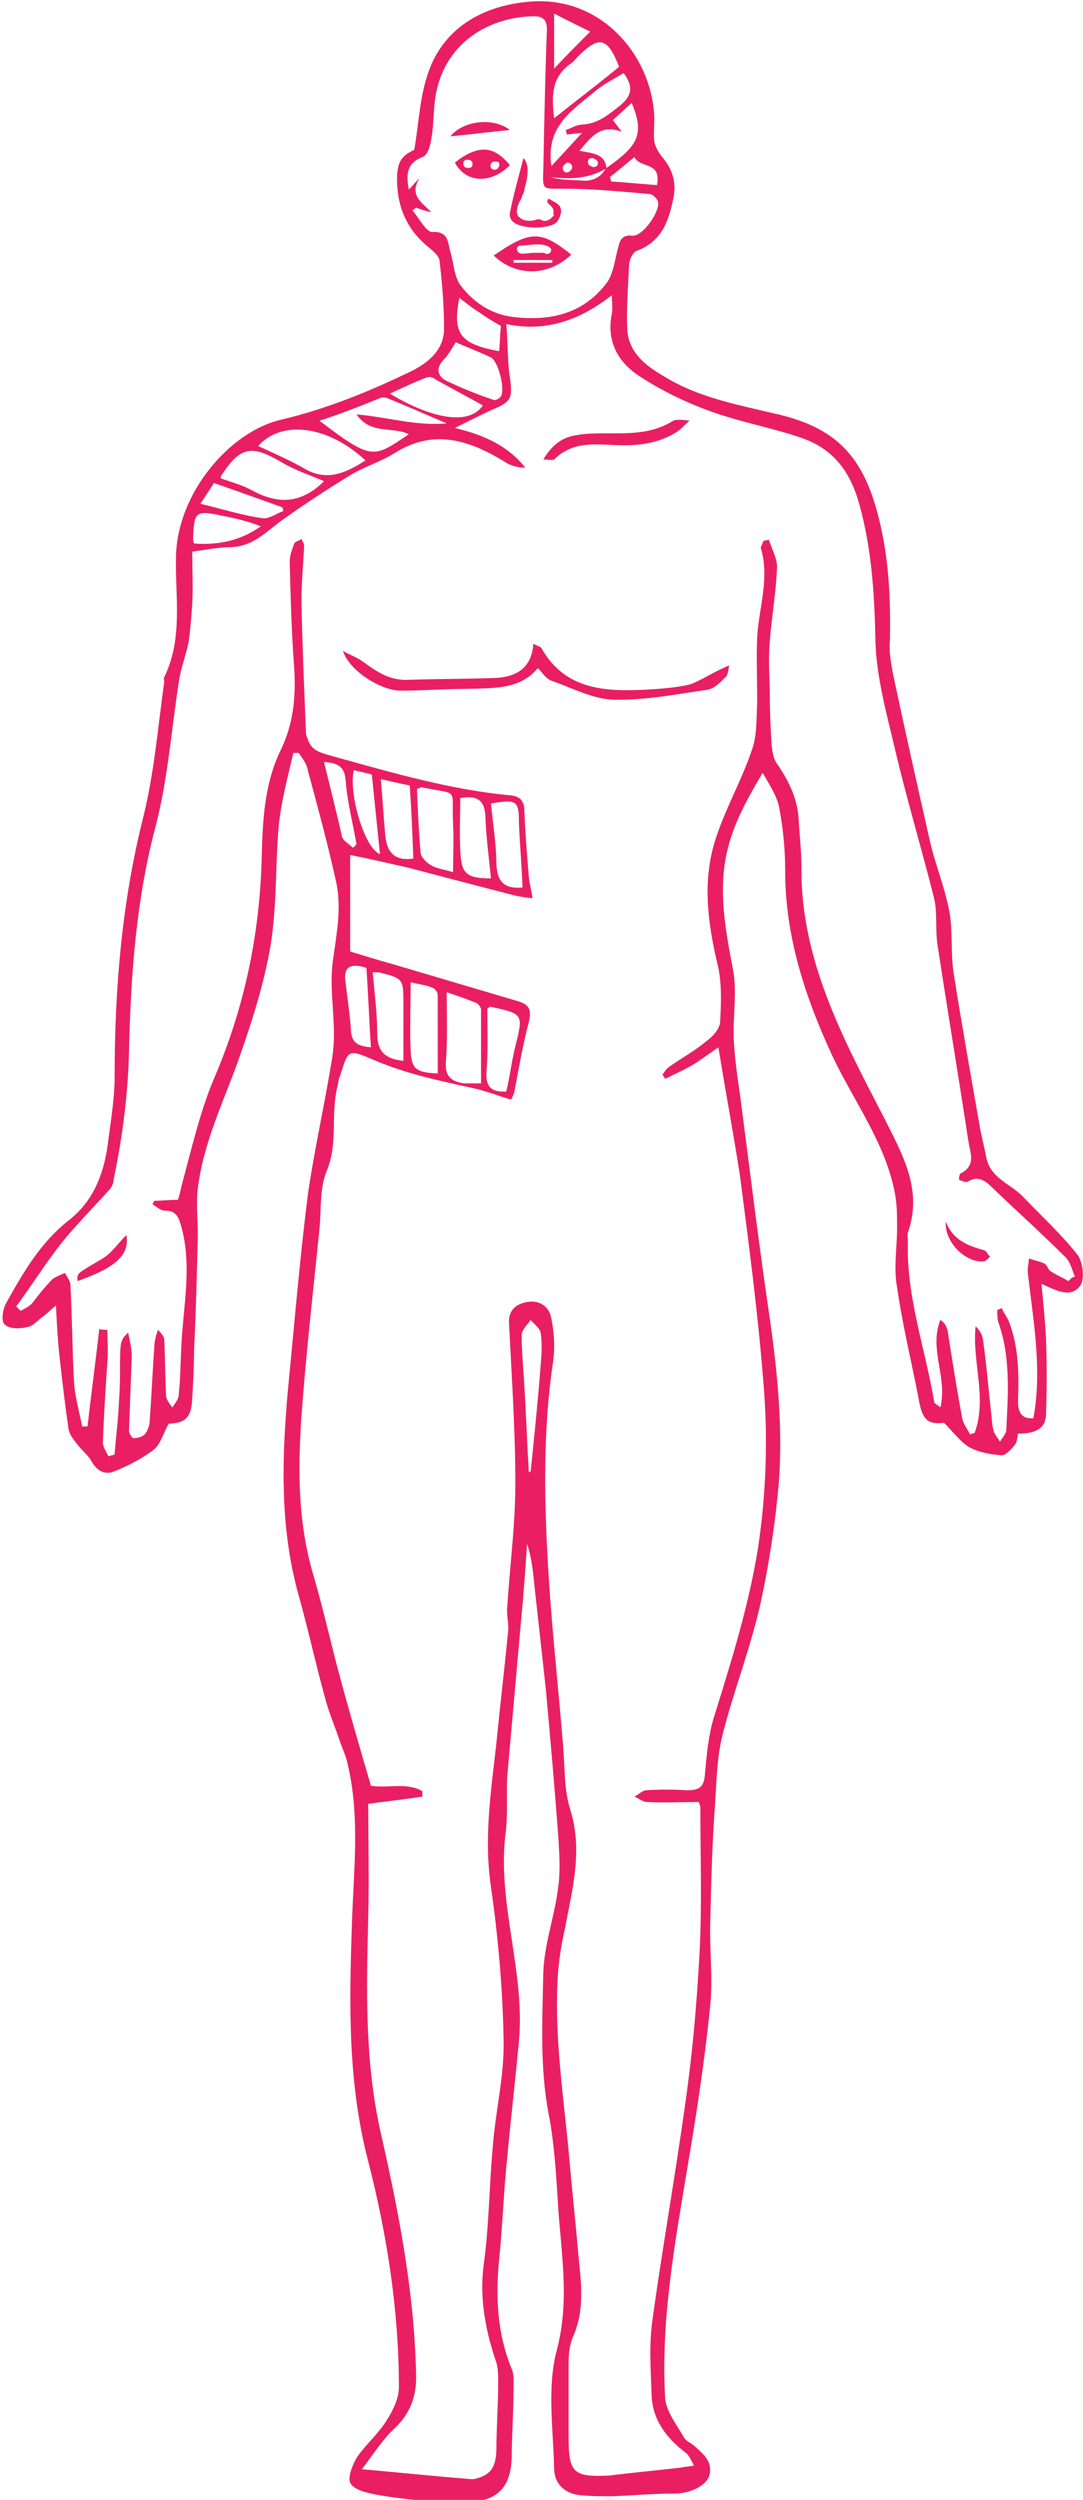 <?xml version="1.0" encoding="utf-8"?>
<!-- Generator: Adobe Illustrator 19.1.0, SVG Export Plug-In . SVG Version: 6.00 Build 0)  -->
<svg version="1.1" id="Layer_1" xmlns="http://www.w3.org/2000/svg" xmlns:xlink="http://www.w3.org/1999/xlink" x="0px" y="0px"
	 viewBox="0 0 120 276.9" style="enable-background:new 0 0 120 276.9;" xml:space="preserve">
<style type="text/css">
	.st0{fill:#E91E63;}
</style>
<g id="shinglesman-front">
	<path class="st0" d="M119.4,139c-1.8-2.3-4-4.3-6.1-6.5c-1.4-1.4-3.5-2-4-4.2c-0.2-1.1-0.5-2.2-0.7-3.3c-1-5.7-2-11.3-2.9-17
		c-0.4-2.3-0.1-4.7-0.5-7c-0.5-2.7-1.6-5.3-2.2-8c-1.4-6.2-2.8-12.4-4.1-18.6c-0.2-1.1-0.4-2.3-0.3-3.4c0.1-4.7-0.1-9.3-1.3-13.9
		c-1.7-6.6-4.7-9.8-11.5-11.3c-4.2-1-8.5-1.8-12.2-4.1c-2.1-1.2-4-2.7-4.1-5.3c-0.1-2.3,0.1-4.7,0.2-7c0-0.6,0.4-1.4,0.8-1.6
		c2.8-1,3.6-3.3,4.1-5.8c0.4-1.8-0.1-3.3-1.3-4.7c-0.4-0.5-0.7-1.1-0.8-1.6c-0.1-0.8,0-1.7,0-2.6c-0.2-6.8-5.8-13.7-14-12.9
		c-5.5,0.5-9.7,3.3-11.2,8.3c-0.8,2.5-0.9,5.2-1.4,8.1c-1.3,0.6-1.8,1.2-1.9,2.8c-0.1,3.2,0.9,5.9,3.5,8c0.5,0.4,1.2,1,1.2,1.5
		c0.3,2.5,0.5,5,0.5,7.5c0,2.2-1.5,3.6-3.4,4.6c-4.7,2.3-9.6,4.3-14.7,5.5c-5.6,1.3-11.5,8.1-11.6,15.2c-0.1,4.4,0.8,9-1.3,13.3
		c-0.1,0.1,0,0.3,0,0.5c-0.7,5-1.1,10-2.3,14.9c-2.4,9.5-3.2,19.1-3.2,28.9c0,2.3-0.4,4.7-0.7,7c-0.4,3.4-1.5,6.6-4.3,8.8
		c-3.2,2.5-5.1,5.8-7,9.2c-0.4,0.7-0.6,2-0.2,2.4c0.5,0.5,1.6,0.5,2.5,0.3c0.7-0.1,1.2-0.8,1.8-1.2c0.4-0.3,0.8-0.7,1.4-1.2
		c0.1,2.2,0.2,3.9,0.4,5.7c0.3,2.7,0.6,5.3,1,8c0.1,0.6,0.5,1.1,0.9,1.6c0.5,0.7,1.2,1.2,1.6,1.9c0.6,1.1,1.5,1.6,2.5,1.2
		c1.5-0.6,3.1-1.4,4.4-2.4c0.8-0.6,1.1-1.9,1.7-2.9c1.9-0.1,2.5-0.7,2.6-2.8c0.1-1.8,0.2-3.5,0.2-5.3c0.2-4,0.3-8,0.4-12
		c0.1-1.9-0.2-3.9,0-5.8c0.6-5.3,3-10,4.7-14.9c1.4-4,2.7-8.1,3.4-12.3c0.7-4.4,0.5-8.9,0.9-13.3c0.3-2.7,1-5.3,1.6-7.9
		c0.2,0,0.4,0,0.6,0c0.4,0.6,0.9,1.2,1,1.9c1.1,4.1,2.2,8.1,3.1,12.2c0.7,2.9,0.1,5.9-0.3,8.8c-0.4,2.7,0.1,5.5,0.1,8.3
		c0,1.1-0.1,2.1-0.3,3.2c-0.8,4.9-1.9,9.7-2.6,14.6c-0.9,7.2-1.5,14.4-2.2,21.6c-0.7,7.8-0.9,15.5,1.3,23.1c1,3.6,1.8,7.3,2.8,10.9
		c0.4,1.6,1.1,3.2,1.6,4.7c0.3,0.9,0.7,1.7,0.9,2.6c1.4,5.8,0.7,11.7,0.5,17.6c-0.3,8.9-0.5,17.7,1.8,26.5c2.1,8.2,3.4,16.6,3.4,25
		c0,1.2-0.6,2.5-1.3,3.6c-0.9,1.5-2.3,2.7-3.3,4.1c-0.5,0.8-1.1,2.3-0.8,2.9c0.4,0.8,1.8,1.1,2.8,1.3c2.1,0.4,4.3,0.6,6.4,0.8
		c1.5,0.1,3,0.2,4.5,0c2.9-0.3,4.1-1.9,4.2-4.9c0-2.5,0.2-4.9,0.2-7.4c0-0.8,0.1-1.7-0.2-2.4c-1.6-3.9-1.8-7.9-1.4-12.1
		c0.4-3.8,0.5-7.5,0.9-11.3c0.4-4.3,0.9-8.6,1.3-12.9c0.7-7.7-2.4-15.2-1.5-22.9c0.3-2.1,0.1-4.3,0.2-6.4c0.5-5.6,1-11.2,1.5-16.9
		c0.3-3,0.5-5.9,0.7-8.9c0.6,1.8,0.7,3.6,0.9,5.4c0.4,3.6,0.8,7.2,1.2,10.9c0.5,5.6,1,11.1,1.4,16.7c0.1,1.8,0.2,3.6-0.1,5.4
		c-0.4,3-1.5,6-1.6,9.1c-0.1,5.2-0.4,10.5,0.6,15.7c0.6,3.1,0.8,6.3,1,9.5c0.3,5.5,1.4,10.9-0.1,16.6c-1.1,4.1-0.4,8.7-0.3,13.1
		c0,1.8,1.3,2.9,3.1,3c1.1,0.1,2.3,0.1,3.4,0.1c2.3-0.1,4.5-0.3,6.8-0.3c1.7,0,3.5-0.8,3.9-2c0.4-1.6-0.7-2.4-1.7-3.3
		c-0.3-0.3-0.9-0.5-1.1-0.9c-0.8-1.4-2-2.9-2.1-4.4c-0.5-8.7,1.1-17.2,2.5-25.7c1-5.9,1.9-11.8,2.5-17.8c0.3-3.1-0.1-6.2,0-9.3
		c0.1-4.2,0.2-8.3,0.5-12.5c0.2-2.8,0.2-5.6,0.9-8.3c1.2-4.7,3-9.3,4.1-14.1c1-4.5,1.7-9.1,2.1-13.7c0.5-6.8-0.3-13.5-1.3-20.2
		c-1.1-7.6-2-15.1-3-22.7c-0.3-2.1-0.6-4.1-0.7-6.2c-0.1-2.6,0.4-5.3-0.1-7.8c-0.8-4.2-1.6-8.4-0.7-12.7c0.7-3.3,2.3-6.1,4-9
		c0.8,1.4,1.7,2.7,1.9,4.2c0.4,2.2,0.6,4.4,0.6,6.7c0,7.2,2.2,13.9,5.2,20.4c2.4,5.1,6,9.8,7,15.5c0.2,1.2,0.2,2.4,0.2,3.6
		c0,2.2-0.4,4.5,0,6.6c0.6,4.2,1.6,8.2,2.4,12.4c0.4,2.3,1,2.8,2.8,2.6c1.1,1.1,1.8,2.1,2.8,2.7c1.1,0.6,2.4,0.8,3.6,0.9
		c0.4,0,1-0.6,1.4-1.1c0.3-0.3,0.3-0.8,0.4-1.3c2,0,3-0.6,3.1-2c0.1-2.8,0.1-5.7,0-8.6c-0.1-1.9-0.3-3.9-0.5-6
		c1.7,0.8,3.3,1.6,4.3,0.2C120.2,141.7,120,139.8,119.4,139z M72.8,20.5c-1.6-0.1-3.4-0.3-5.1-0.4c0-0.2-0.1-0.3-0.1-0.5
		c0.9-0.7,1.7-1.4,2.7-2.2C70.9,18.7,73.3,17.8,72.8,20.5z M67.2,18.6c-0.2-1.6-1.5-1.6-3-1.9c1.3-1.5,2.3-3,4.7-2.1
		c-0.3-0.4-0.6-0.8-1-1.3c0.7-0.6,1.4-1.3,2.1-1.9C71.4,14.8,70.8,16.1,67.2,18.6z M65.8,18.5L65.8,18.5c-0.2,0-0.2,0-0.3-0.1
		c-0.5-0.1-0.5-0.9,0.1-0.9c0.1,0,0.2,0,0.2,0.1C66.4,17.7,66.4,18.5,65.8,18.5z M61.4,1.5c1.5,0.8,2.8,1.4,4,2
		c-1.4,1.4-2.7,2.7-4,4.1V1.5z M63.3,7c0.3-0.2,0.5-0.5,0.7-0.7c2.4-2.4,3.3-2.2,4.6,1.1c-2.3,1.9-4.7,3.7-7.2,5.7
		C61.1,10.6,61.1,8.5,63.3,7z M66.2,9.9c0.9-0.7,1.9-1.2,2.9-1.8c1.2,1.6,0.8,2.6-0.4,3.6c-1.3,1-2.4,2-4.2,2.1
		c-0.6,0-1.2,0.4-1.8,0.6c0,0.2,0.1,0.3,0.1,0.5c0.7-0.1,1.3-0.1,1.7-0.2c-1,1.1-2.2,2.4-3.4,3.7C60.4,13.9,63.6,12.1,66.2,9.9z
		 M63.2,18.9c-0.1,0.1-0.2,0.2-0.4,0.2h0c-0.5,0-0.6-0.7-0.2-0.9c0.1-0.1,0.2-0.2,0.3-0.2C63.5,18.1,63.5,18.7,63.2,18.9z
		 M67.1,18.7c-0.6,1-1.5,1.4-2.6,1.3c-1.1-0.1-2.3,0-3.5-0.4C63.1,19.9,65.2,19.8,67.1,18.7z M47.9,25.7c-0.7,0-1.5-1.6-2.2-2.4
		c0.1-0.1,0.3-0.2,0.4-0.3c0.6,0.2,1.1,0.4,1.7,0.5c-1.1-1.1-2.5-1.9-1.3-3.8c-0.4,0.4-0.7,0.8-1.2,1.3c-0.3-1.6-0.3-2.9,1.5-3.6
		c0.6-0.2,0.9-1.3,1-2.1c0.3-1.6,0.2-3.3,0.5-4.9c1.1-5.8,6-8.5,10.8-8.6c1.1,0,1.5,0.4,1.5,1.5c-0.2,5.2-0.3,10.4-0.4,15.6
		c-0.1,2.2,0,2,2.1,2c3.2,0,6.5,0.3,9.7,0.6c0.3,0,0.8,0.5,0.9,0.8c0.3,1.1-1.7,3.9-2.8,3.8c-1.1-0.1-1.4,0.4-1.6,1.3
		c-0.4,1.4-0.5,3-1.4,4.1c-2.6,3.3-6.2,4.1-10.3,3.6c-2.4-0.3-4.3-1.6-5.7-3.4c-0.8-1-0.8-2.5-1.2-3.8
		C49.6,26.8,49.7,25.6,47.9,25.7z M55.5,36.1c-0.1,1-0.1,1.9-0.2,2.8C51,38.1,50.1,37,50.9,33c0.8,0.6,1.4,1.1,2.2,1.6
		C53.8,35.1,54.6,35.6,55.5,36.1z M49.2,39.8c0.5-0.5,0.8-1.1,1.3-1.9c1.3,0.6,2.7,1.1,3.9,1.7c0.8,0.4,1.6,3.5,1.1,4.3
		c-0.1,0.2-0.6,0.5-0.8,0.4c-1.8-0.6-3.5-1.3-5.2-2.1C48.5,41.7,48.2,40.8,49.2,39.8z M47.3,41.8c0.3-0.1,0.7,0,0.9,0.2
		c1.8,1,3.5,1.9,5.3,2.9c-1.6,2.4-6,1.3-10.3-1.3C44.7,42.9,46,42.3,47.3,41.8z M42.1,44.1c0.2-0.1,0.6-0.1,0.8,0
		c2,0.8,4,1.7,6.6,2.8c-3.5,0.3-6.5-0.7-10-1c1.6,2.3,4,1.3,5.8,2.2c-3.9,2.6-4,3-9.9-1.5C37.6,45.9,39.9,45,42.1,44.1z M40.5,51
		c-2.2,1.4-4.2,2.3-6.6,1c-1.7-1-3.6-1.8-5.3-2.6C31.2,46.5,36.3,47.1,40.5,51z M24.5,52.7c2.1-3.2,3.3-3.5,6.7-1.5
		c1.5,0.9,3.1,1.4,4.7,2.1c-2.5,2.5-5.1,2.6-8,1c-1.1-0.6-2.3-0.9-3.4-1.3C24.5,52.9,24.4,52.8,24.5,52.7z M23.7,53.5
		c2.6,0.9,5.1,1.8,7.6,2.7c0,0.1,0.1,0.3,0.1,0.4c-0.8,0.3-1.6,0.9-2.3,0.8c-2.2-0.3-4.4-1-6.9-1.6C22.8,54.9,23.2,54.3,23.7,53.5z
		 M24.5,57.1c1.5,0.3,2.9,0.6,4.4,1.2c-2.3,1.6-4.7,2.1-7.4,1.9c-0.1-0.3-0.1-0.4-0.1-0.6C21.5,56.7,21.7,56.5,24.5,57.1z
		 M35.9,84.4c1.4,0.1,2.3,0.4,2.4,2.1c0.2,2.4,0.8,4.7,1.2,7c-0.1,0.1-0.2,0.3-0.4,0.4c-0.4-0.4-1-0.7-1.2-1.2
		C37.3,90,36.6,87.3,35.9,84.4z M39.2,85.3c0.7,0.2,1.4,0.3,2,0.5c0.3,3,0.6,5.8,0.9,8.8C40.4,94,38.6,87.9,39.2,85.3z M40.6,107.2
		c0.2,2.9,0.3,5.8,0.5,8.8c-1.4-0.1-2.1-0.5-2.2-1.7c-0.1-1.8-0.4-3.6-0.6-5.4C38,107.2,38.7,106.6,40.6,107.2z M59.9,151.3
		c-0.3,3.9-0.7,7.8-1.1,11.7c-0.1,0-0.1,0-0.2,0.1c-0.2-3.2-0.3-6.4-0.5-9.6c-0.1-1.9-0.3-3.7-0.3-5.6c0-0.6,0.6-1.1,1-1.7
		c0.4,0.5,1,0.9,1.1,1.4C60.1,148.8,60,150.1,59.9,151.3z M118.4,141.9c-0.7-0.4-1.4-0.7-2-1.1c-0.3-0.2-0.4-0.7-0.6-0.8
		c-0.6-0.3-1.2-0.4-1.8-0.6c0,0.6-0.2,1.1-0.1,1.7c0.6,5.3,1.6,10.6,0.6,16c-1.4,0.1-1.7-0.8-1.7-1.9c0.1-3,0.1-5.9-1-8.8
		c-0.2-0.5-0.6-1-0.8-1.5c-0.2,0.1-0.3,0.1-0.5,0.2c0,0.4,0,0.9,0.1,1.3c1.4,3.9,1.1,8,0.9,12c0,0.4-0.5,0.9-0.7,1.3
		c-0.2-0.4-0.6-0.8-0.7-1.2c-0.2-0.7-0.2-1.4-0.3-2.2c-0.3-2.7-0.5-5.3-0.9-8c-0.1-0.5-0.3-0.9-0.8-1.4c-0.4,4,1.3,7.9-0.1,11.8
		c-0.2,0.1-0.4,0.1-0.5,0.2c-0.3-0.6-0.8-1.2-0.9-1.9c-0.6-3.2-1.1-6.4-1.6-9.6c-0.1-0.4-0.3-0.9-0.8-1.2c-1.3,3.2,0.8,6.3,0,9.7
		c-0.3-0.3-0.7-0.4-0.7-0.7c-1-5.9-3.1-11.6-2.9-17.7c0-0.3-0.1-0.7,0-1c1.7-4.8-0.7-8.8-2.7-12.8c-4.5-8.7-9.2-17.4-9.1-27.7
		c0-1.7-0.2-3.4-0.3-5.1c-0.1-2.4-1.1-4.4-2.4-6.3c-0.4-0.5-0.5-1.3-0.6-2c-0.1-1.7-0.2-3.5-0.2-5.3c0-2.1-0.2-4.2,0-6.3
		c0.2-2.7,0.7-5.4,0.8-8.2c0-1-0.6-2-0.9-3c-0.2,0-0.4,0.1-0.6,0.1c-0.1,0.3-0.3,0.6-0.3,0.8c1,3.3-0.2,6.6-0.4,9.8
		c-0.1,2.4,0,4.9,0,7.3c-0.1,1.8,0,3.7-0.6,5.3c-1.1,3.3-2.9,6.4-4,9.8c-1.5,4.6-0.9,9.2,0.2,13.9c0.5,2,0.4,4.2,0.3,6.3
		c0,0.8-0.8,1.7-1.5,2.2c-1.3,1.1-2.8,1.9-4.2,2.9c-0.3,0.2-0.5,0.6-0.7,0.8c0.1,0.2,0.2,0.3,0.3,0.5c1-0.5,1.9-0.9,2.8-1.4
		c0.9-0.5,1.8-1.2,3.1-2.1c0.8,5,1.7,9.7,2.4,14.3c1,7.7,2,15.3,2.6,23c0.5,6,0.3,12.1-0.6,18.1c-1,6.3-2.9,12.4-4.8,18.5
		c-0.7,2.1-0.9,4.5-1.1,6.7c-0.1,1.4-0.7,1.7-2,1.7c-1.5-0.1-3-0.1-4.5,0c-0.4,0-0.9,0.5-1.3,0.7c0.5,0.2,0.9,0.6,1.4,0.6
		c1.9,0.1,3.8,0,5.7,0c0.1,0.2,0.2,0.4,0.2,0.6c0,5.4,0.2,10.9-0.1,16.3c-0.3,5.6-0.8,11.2-1.6,16.7c-1.1,7.9-2.5,15.8-3.6,23.7
		c-0.4,2.8-0.2,5.6-0.1,8.4c0.1,2.8,1.7,4.8,3.8,6.4c0.4,0.3,0.6,0.9,0.9,1.4c-0.4,0.1-0.9,0.1-1.3,0.2c-2.4,0.3-4.8,0.5-7.2,0.8
		c-0.3,0-0.6,0.1-0.9,0.1c-4,0.2-4.5-0.3-4.5-4.3c0-2.7,0-5.4,0-8.1c0-1,0.1-2.1,0.5-3c1.3-2.9,0.9-5.9,0.6-8.9
		c-0.3-3.5-0.7-7.1-1-10.6c-0.6-6.8-1.7-13.5-1.3-20.3c0.1-1.8,0.4-3.6,0.8-5.4c0.8-4.3,2-8.6,0.6-13.1c-0.7-2.2-0.6-4.6-0.8-7
		c-0.5-6.3-1.2-12.5-1.6-18.8c-0.5-8-0.7-16,0.5-24c0.2-1.5,0.1-3.1-0.2-4.6c-0.2-1.3-1.2-2.1-2.6-1.9c-1.3,0.2-2.2,0.9-2.1,2.4
		c0.3,5.9,0.7,11.8,0.7,17.7c0,4.6-0.6,9.1-0.9,13.7c-0.1,0.9,0.2,1.8,0.1,2.7c-0.4,4.1-0.9,8.3-1.3,12.4
		c-0.6,5.3-1.4,10.5-0.6,15.9c0.8,5.6,1.3,11.3,1.4,16.9c0.1,4-0.9,7.9-1.2,11.9c-0.4,4.3-0.4,8.7-1,13c-0.5,3.8,0.2,7.4,1.4,10.9
		c0.2,0.7,0.2,1.5,0.2,2.2c0,2.5-0.2,5-0.2,7.6c-0.1,1.9-0.7,2.7-2.5,3.1c-0.1,0-0.2,0-0.3,0c-3.8-0.3-7.7-0.7-12.1-1.1
		c1.3-1.7,2.3-3.3,3.6-4.5c1.8-1.7,2.5-3.7,2.4-6.1c-0.2-9-1.9-17.8-3.9-26.6c-1.8-7.9-1.6-15.9-1.4-23.9c0.1-4.2,0-8.3,0-12.6
		c2.2-0.3,4.1-0.5,6-0.8c0-0.2,0-0.4,0-0.6c-1.7-1-3.7-0.3-5.7-0.6c-1.2-4.1-2.4-8.2-3.5-12.3c-1-3.7-1.8-7.4-2.9-11.1
		c-1.7-5.8-1.7-11.6-1.3-17.5c0.5-6.9,1.3-13.9,2-20.8c0.2-2.1,0-4.5,0.8-6.4c1.3-3.1,0.4-6.3,1.2-9.4c0.1-0.4,0.1-0.8,0.3-1.2
		c0.9-2.9,0.9-2.9,3.7-1.7c3.5,1.5,7.2,2.3,10.9,3.1c1.4,0.3,2.7,0.8,4.3,1.3c0.1-0.1,0.3-0.5,0.4-0.9c0.5-2.6,0.9-5.1,1.6-7.7
		c0.3-1.3,0.1-1.9-1.2-2.3c-4.7-1.4-9.5-2.8-14.2-4.2c-1.5-0.4-3-0.9-4.4-1.3V94.7c2,0.4,4.2,0.9,6.4,1.4c3.8,1,7.6,2,11.5,3
		c0.7,0.2,1.5,0.3,2.3,0.4c-0.1-0.8-0.3-1.5-0.4-2.3c-0.2-2.4-0.4-4.9-0.5-7.4c0-1.1-0.5-1.6-1.5-1.7C50,87.5,43.5,85.6,37,83.8
		c-1.3-0.4-2.4-0.5-2.9-1.9c-0.1-0.3-0.2-0.5-0.2-0.8c-0.2-4.8-0.4-9.7-0.5-14.5c0-2,0.2-4.1,0.3-6.1c0-0.3-0.2-0.6-0.3-0.8
		c-0.3,0.2-0.7,0.3-0.8,0.5c-0.2,0.6-0.5,1.3-0.5,2c0.1,3.9,0.2,7.9,0.5,11.8c0.2,3.3-0.1,6.3-1.6,9.3c-1.7,3.6-1.9,7.6-2,11.6
		c-0.2,8.5-1.9,16.7-5.3,24.6c-1.6,3.8-2.5,7.9-3.6,11.9c-0.1,0.5-0.2,1-0.4,1.5c-0.9,0-1.8,0.1-2.6,0.1l-0.2,0.4
		c0.5,0.3,0.9,0.7,1.4,0.7c1.3,0,1.5,0.8,1.8,1.8c1.2,4.4,0.2,8.8,0,13.1c-0.1,1.8-0.1,3.7-0.3,5.5c0,0.5-0.4,0.9-0.7,1.4
		c-0.3-0.4-0.7-0.9-0.7-1.3c-0.1-2.1-0.1-4.1-0.2-6.2c0-0.3-0.2-0.6-0.7-1.1c-0.2,0.6-0.4,1.2-0.4,1.9c-0.2,2.7-0.3,5.3-0.5,8
		c0,0.6-0.2,1.2-0.5,1.6c-0.2,0.3-0.8,0.5-1.3,0.5c-0.2,0-0.6-0.7-0.5-1c0.1-2.7,0.2-5.4,0.3-8.1c0-0.8-0.2-1.6-0.4-2.6
		c-0.9,0.9-0.9,0.9-0.9,4.5c0,1.5-0.1,3-0.2,4.5c-0.1,1.5-0.3,3-0.4,4.5c-0.2,0.1-0.4,0.1-0.7,0.2c-0.2-0.5-0.6-1-0.6-1.5
		c0.1-3,0.3-6,0.5-9c0.1-1.2,0-2.4,0-3.5c-0.3,0-0.6,0-0.9-0.1c-0.4,3.6-0.9,7.2-1.3,10.8c-0.2,0-0.4,0-0.6,0
		c-0.3-1.6-0.8-3.3-0.9-4.9c-0.2-3.6-0.2-7.2-0.4-10.8c0-0.4-0.4-0.9-0.6-1.3c-0.5,0.2-1,0.4-1.4,0.7c-0.8,0.8-1.5,1.7-2.2,2.6
		c-0.3,0.4-0.8,0.6-1.3,0.9c-0.2-0.2-0.3-0.3-0.5-0.5c1.7-2.3,3.2-4.7,5-7c1.6-2,3.5-3.9,5.3-5.9c0.3-0.3,0.5-0.8,0.5-1.2
		c1-4.8,1.6-9.5,1.7-14.4c0.2-8.4,0.8-16.7,3-24.9c1.3-5.1,1.7-10.5,2.5-15.7c0.2-1.5,0.8-3,1.1-4.5c0.2-1.4,0.3-2.8,0.4-4.2
		c0.1-1.9,0-3.8,0-5.8c1.5-0.2,3-0.5,4.4-0.5c2.2-0.1,3.6-1.5,5.3-2.8c2.5-1.8,5.1-3.5,7.7-5.1c1.6-1,3.4-1.5,5-2.5
		c4.4-2.8,8.4-1.4,12.3,1c0.6,0.4,1.4,0.6,2.2,0.6c-1.9-2.4-4.5-3.6-7.8-4.4c1.6-0.8,2.8-1.4,4.1-2c2.2-0.9,2.3-1.3,2-3.6
		c-0.3-1.8-0.2-3.7-0.4-5.9c4.4,0.9,8.1-0.4,11.7-3.2c0,0.9,0.1,1.5,0,2c-0.6,2.9,0.5,5.2,2.8,6.8c2.4,1.6,5,2.9,7.7,3.9
		c3.4,1.3,7,1.9,10.5,3.1c3.5,1.2,5.4,3.7,6.4,7.3c1.4,5,1.7,10.1,1.8,15.2c0.1,3.9,1.2,7.9,2.1,11.7c1.3,5.6,3,11.2,4.4,16.8
		c0.4,1.7,0.1,3.5,0.4,5.3c1.1,7.2,2.3,14.4,3.4,21.6c0.2,1.3,0.9,2.7-0.9,3.6c-0.1,0.1-0.2,0.7-0.1,0.7c0.3,0.1,0.7,0.3,0.9,0.2
		c1.1-0.7,1.9-0.2,2.7,0.6c2.7,2.6,5.5,5.1,8.2,7.8c0.5,0.5,0.7,1.4,1,2.1C118.7,141.5,118.6,141.7,118.4,141.9z M44.7,117.5
		c-2.1-0.2-2.9-1.1-2.9-3c0-2.2-0.3-4.5-0.5-6.8c0.4,0,0.6,0,0.7,0c2.7,0.7,2.7,0.7,2.7,3.6C44.7,113.4,44.7,115.4,44.7,117.5z
		 M45.5,108.8c0.8,0.2,1.7,0.3,2.4,0.6c0.3,0.1,0.6,0.5,0.6,0.8c0,2.9,0,5.8,0,8.7c-2.4-0.1-2.9-0.5-3-2.5
		C45.4,114,45.5,111.5,45.5,108.8z M49.5,109.9c1.2,0.4,2.3,0.8,3.3,1.2c0.2,0.1,0.5,0.5,0.5,0.7c0,2.7,0,5.4,0,8.2
		c-0.9,0-1.5,0-1.9,0c-1.3-0.2-2.1-0.7-2-2.3C49.6,115.2,49.5,112.7,49.5,109.9z M54,111.7c0.2-0.1,0.3-0.2,0.3-0.2
		c3.7,0.8,3.7,0.8,2.8,4.4c-0.4,1.6-0.6,3.3-1,5c-1.5,0.1-2.3-0.4-2.2-2.1C54.1,116.5,54,114.1,54,111.7z M42.2,86.3
		c1.3,0.3,2.2,0.5,3.2,0.7c0.2,2.9,0.3,5.5,0.4,8.1c-2.1,0.3-2.9-0.7-3.1-2.5C42.5,90.6,42.4,88.6,42.2,86.3z M46.2,87.4
		c0.3-0.1,0.4-0.2,0.5-0.2c4.3,0.9,3.3-0.1,3.5,4.1c0.1,1.7,0,3.4,0,5.3c-1-0.3-1.9-0.4-2.5-0.8c-0.5-0.3-1.1-0.9-1.1-1.4
		C46.4,92.2,46.3,89.8,46.2,87.4z M54.4,97.3c-2.8,0-3.3-0.6-3.4-3.1c-0.1-1.9,0-3.8,0-5.8c2.2-0.4,2.8,0.5,2.8,2.5
		C53.9,93,54.2,95.2,54.4,97.3z M54.4,89c2.9-0.5,3.1-0.3,3.1,2.2c0.1,2.3,0.3,4.6,0.4,7.1c-2.2,0.2-2.8-0.8-2.9-2.6
		C55,93.5,54.6,91.2,54.4,89z"/>
	<path class="st0" d="M80.8,73.7c-0.1,0.4-0.1,1-0.4,1.3c-0.6,0.6-1.3,1.3-2,1.4c-3.5,0.5-7,1.2-10.5,1.1c-2.3-0.1-4.5-1.3-6.8-2.1
		c-0.6-0.2-1-0.9-1.5-1.4c-2,2.4-4.9,2.2-7.7,2.3c-2.5,0-5,0.2-7.5,0.2c-2.2,0-5.7-2.2-6.4-4.4c0.9,0.5,1.5,0.7,2.1,1.1
		c1.5,1.1,3,2.2,5.1,2.1c3.2-0.1,6.4-0.1,9.6-0.2c2.3-0.1,4.1-1,4.3-3.8c0.5,0.3,0.8,0.3,0.9,0.5c2.6,4.6,7,4.8,11.4,4.6
		c1.7-0.1,3.4-0.2,5.1-0.6C77.8,75.3,79.1,74.4,80.8,73.7z"/>
	<path class="st0" d="M60.2,50.9c1-1.7,2.2-2.5,3.7-2.7C64.9,48,66,48,67.1,48c2.6,0,5.1,0.1,7.5-1.4c0.2-0.1,0.4-0.1,0.7-0.1
		c0.2,0,0.4,0,1.1,0.1c-0.7,0.6-1,1-1.5,1.3c-2.1,1.3-4.4,1.5-6.7,1.4c-2.4-0.1-4.8-0.4-6.8,1.6C61.2,51,60.8,50.9,60.2,50.9z"/>
	<path class="st0" d="M8.6,141.9c-0.1-0.9-0.1-0.8,2.6-2.4c1.1-0.6,1.8-1.7,2.8-2.7C14.5,139.4,11.9,140.7,8.6,141.9z"/>
	<path class="st0" d="M104.8,135.3c0.8,2.1,2.5,2.7,4.3,3.2c0.2,0.1,0.4,0.5,0.6,0.7c-0.2,0.2-0.4,0.4-0.6,0.5
		C107.1,140,104.6,137.6,104.8,135.3z"/>
	<path class="st0" d="M54.7,28.3c2.5,2.4,6.1,2.3,8.6-0.1C59.9,25.5,58.8,25.5,54.7,28.3z M57.7,27.2c0.9,0,2.4-0.4,3.2,0.2
		c0.5,0.4-0.2,1-0.6,0.6c0.1,0.1-0.1,0-0.1,0c-0.1,0-0.2,0-0.3,0c-0.2,0-0.5,0-0.7,0c-0.4,0-0.9,0.1-1.3,0.1
		C57.1,28.1,57.1,27.2,57.7,27.2z M56.9,29.1l0-0.3h4.3c0,0.1,0,0.2,0,0.3H56.9z"/>
	<path class="st0" d="M50.4,18c1.2,2.3,4,2.4,6.1,0.3C54.7,16.1,53,16,50.4,18z M52,18.6c-0.1,0-0.1,0-0.2,0c-0.6,0-0.6-0.9-0.1-0.9
		c0.1,0,0.1,0,0.2,0C52.5,17.7,52.5,18.6,52,18.6z M55.2,18.6C55.2,18.6,55.2,18.6,55.2,18.6c-0.2,0.2-0.3,0.2-0.4,0.2c0,0,0,0,0,0
		h0c-0.6,0-0.6-0.9,0-0.9h0c0.1,0,0.1,0,0.2,0c0,0,0,0,0,0C55.4,17.9,55.4,18.3,55.2,18.6z"/>
	<path class="st0" d="M62.1,23c-0.1-0.4-0.8-0.7-1.3-1c-0.1,0.1-0.1,0.2-0.2,0.3c0.1,0.1,0.1,0.2,0.2,0.3c0,0,0.1,0,0.1,0.1
		c0.4,0.3,0.5,0.6,0.4,1c0,0.1,0.1,0.1,0.1,0.2c-0.1,0-0.1,0.1-0.2,0.1c-0.1,0.2-0.3,0.3-0.5,0.4c-0.3,0.1-0.6,0.1-0.8-0.1
		c-0.1,0-0.2,0-0.4,0c-0.1,0-0.2,0.1-0.3,0.1c-0.5,0.1-1.3,0.1-1.7-0.4c0,0-0.1,0-0.1,0c0,0,0-0.1,0-0.1c-0.3-0.5,0-1.3,0.3-1.8
		c0.1-0.1,0.1-0.3,0.2-0.5c0.1-0.2,0.2-0.4,0.2-0.6c0.5-1.8,0.5-2.8-0.1-3.5c-0.5,2-1.1,4-1.5,6.1c-0.1,0.3,0.1,0.8,0.4,1
		c0.9,0.8,4,0.8,4.8,0C62,24.2,62.3,23.5,62.1,23z"/>
	<path class="st0" d="M49.9,15.1c1.5-1.8,4.8-2.1,6.6-0.7C54.3,14.6,52.1,14.9,49.9,15.1z"/>
</g>
</svg>
